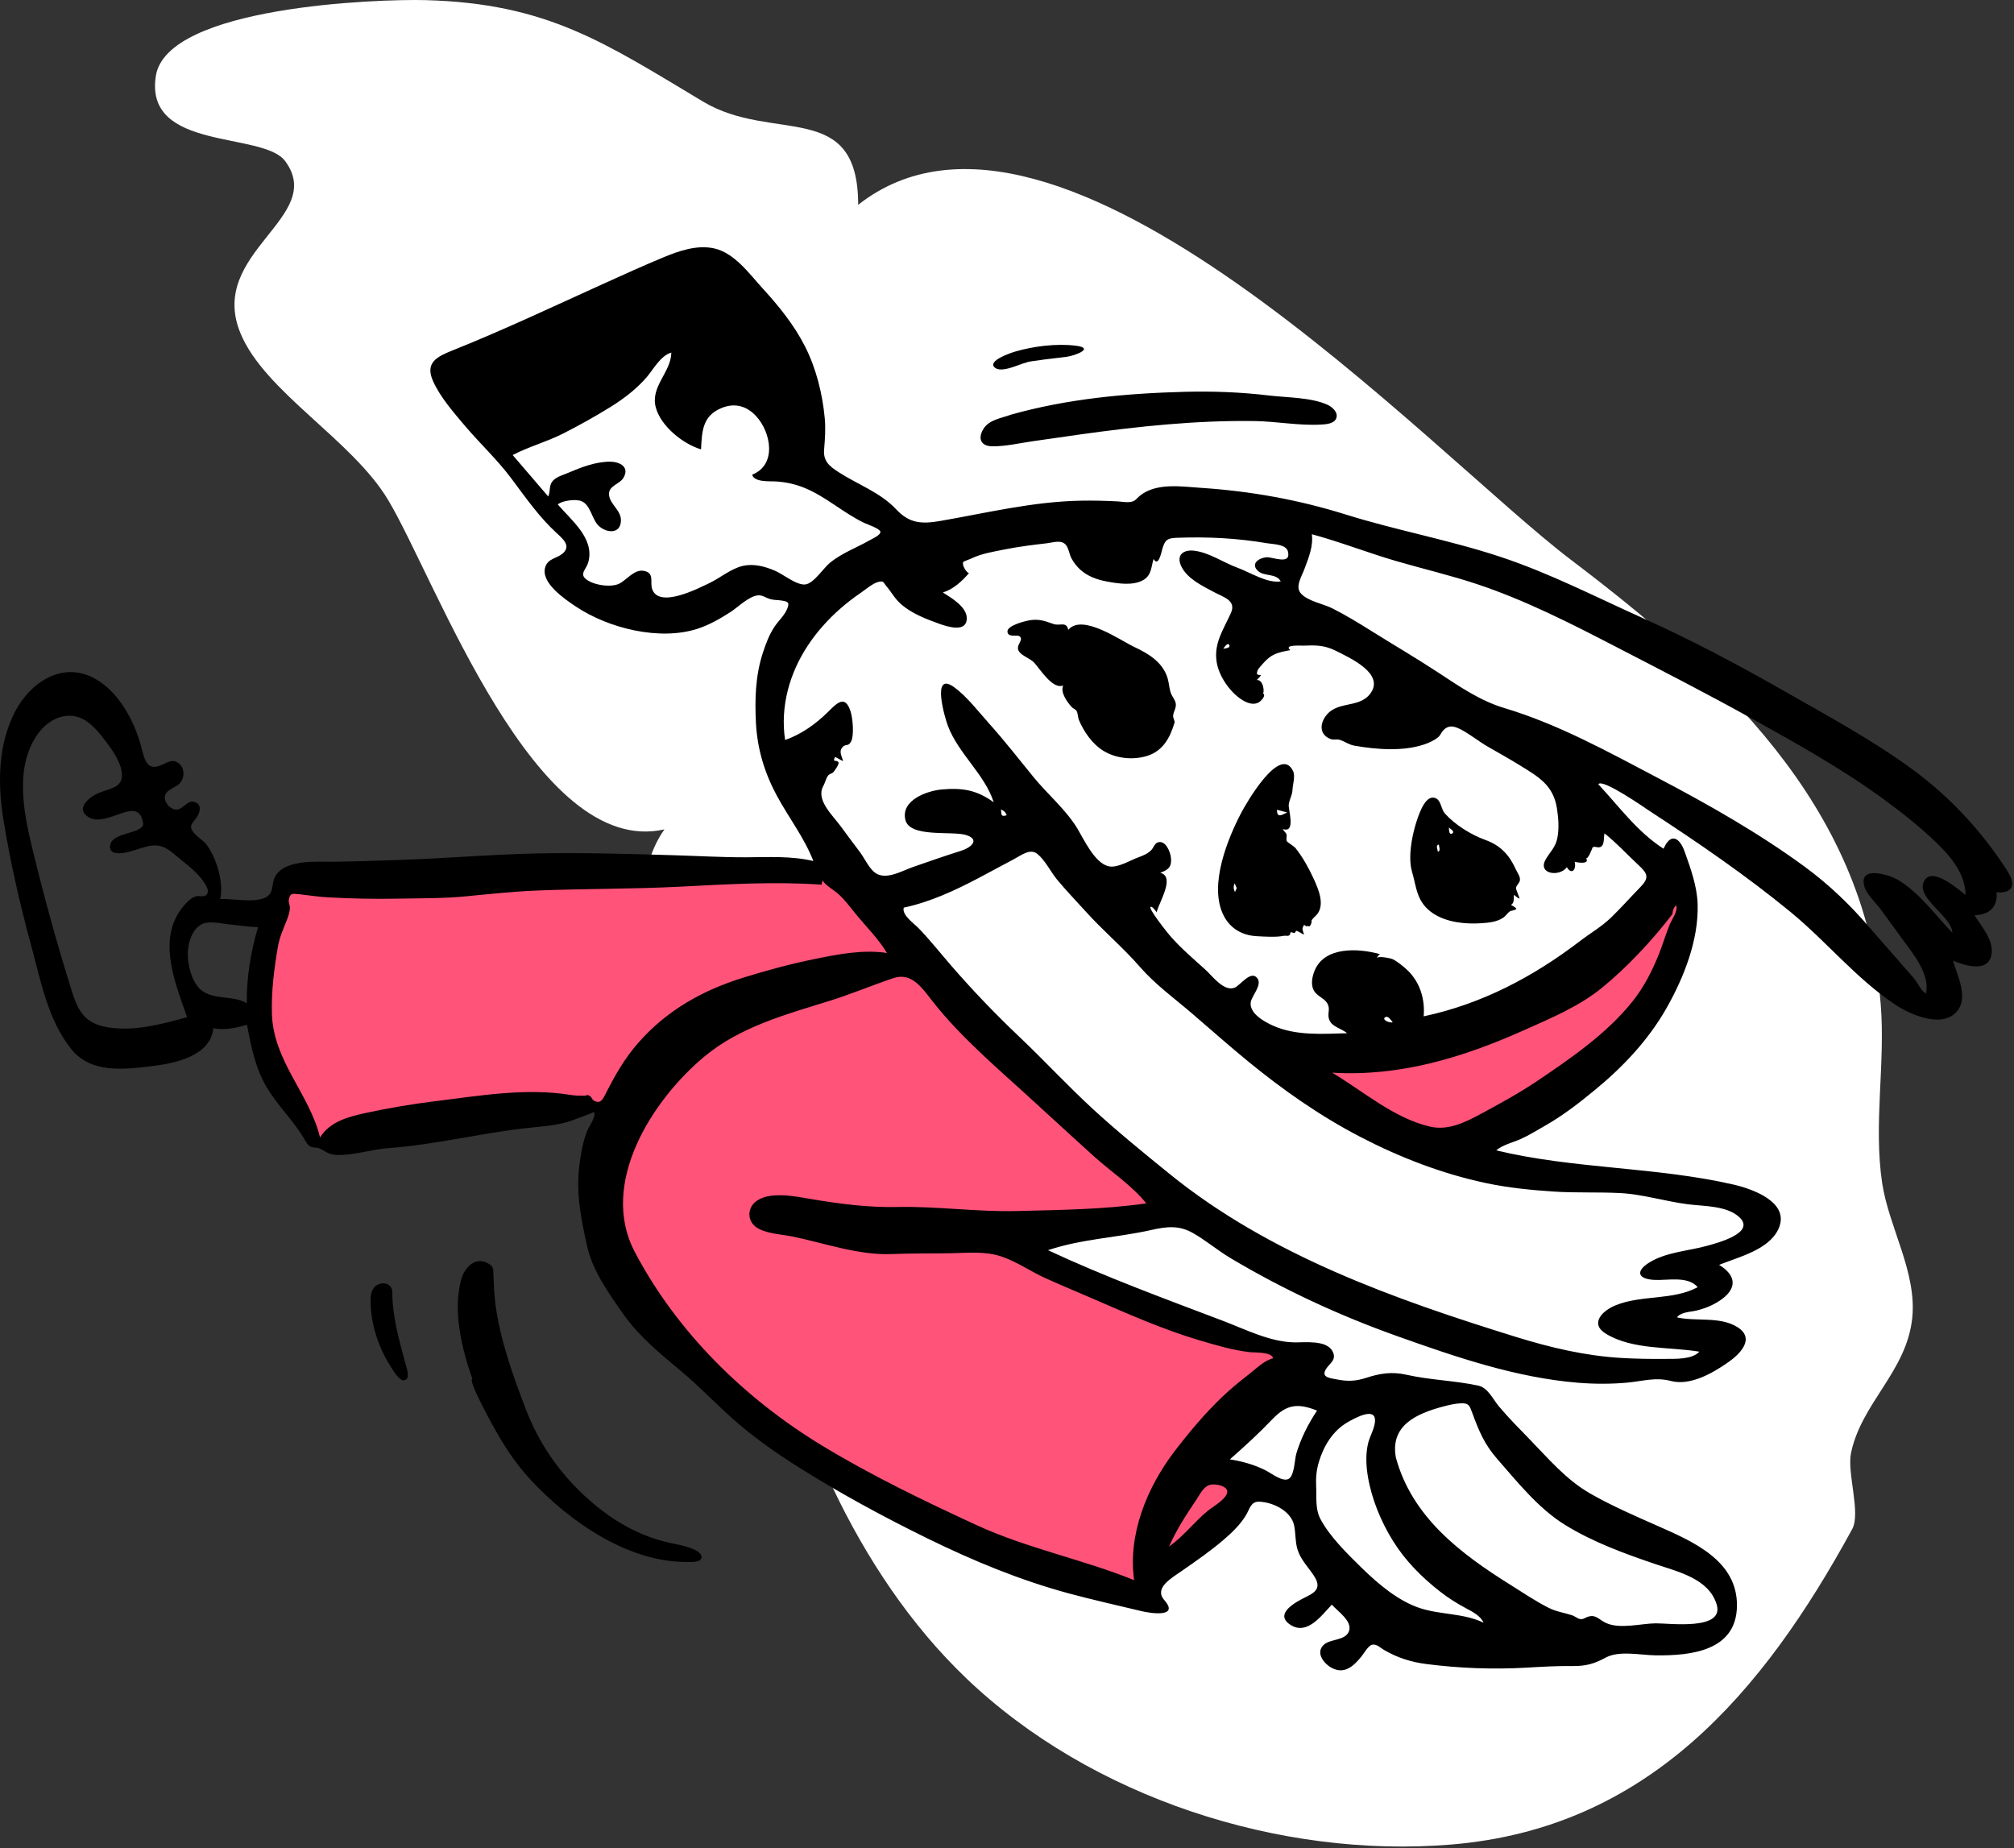 <svg width="389" height="357" viewBox="0 0 389 357" fill="none" xmlns="http://www.w3.org/2000/svg">
<rect x="0" y="0" width="389" height="357" fill="#333333" stroke="none"/>
<g clip-path="url(#clip0_2324_4234)">
<path fill-rule="evenodd" clip-rule="evenodd" d="M82.133 0.023C105.785 0.637 116.843 8.298 135.824 19.639C149.348 27.724 165.755 19.025 165.755 39.562C204.365 9.198 276.368 87.599 303.432 108.136C331.983 129.796 360.095 155.294 363.253 193.949C364.19 205.397 361.82 217.129 363.54 228.527C364.835 237.115 370.269 245.698 369.343 254.604C368.253 264.927 359.528 270.963 357.518 280.667C356.724 284.511 359.443 292.232 357.755 295.34C340.448 327.09 318.268 353.139 280.293 356.278C247.218 359.015 210.678 347.204 186.571 324.109C165.185 303.625 152.433 272.928 146.893 244.221C145.929 239.254 147.755 227.876 146.12 223.677C143.745 217.558 140.167 217.452 137.22 212.501C129.405 199.371 118.189 174.624 128.331 160.197C103.326 165.846 84.32 112.234 74.986 96.6C67.986 84.894 51.118 75.729 46.435 64.34C40.011 48.721 63.091 42.019 55.096 31.139C50.815 25.315 27.842 29.28 30.096 14.689C32.191 1.193 73.103 -0.215 82.133 0.023Z" fill="white"/>
<path fill-rule="evenodd" clip-rule="evenodd" d="M209.952 236.706C204.337 237.823 198.722 238.943 193.107 240.062C195.494 240.984 197.881 241.908 200.269 242.829C216.987 249.288 233.706 255.748 250.425 262.206L250.851 262.371C247.823 265.476 244.794 268.581 241.766 271.686C238.738 274.792 235.709 277.897 232.679 281.002C234.21 282.06 235.741 283.119 237.272 284.177C238.803 285.234 240.333 286.293 241.864 287.351L239.756 289.227C238.403 290.43 237.05 291.635 235.698 292.837C234.046 294.308 232.394 295.779 230.742 297.248C228.626 299.132 226.509 301.015 224.392 302.898L220.385 306.464C220.307 306.533 220.222 306.62 220.134 306.71C219.866 306.979 219.56 307.289 219.274 307.322C218.867 307.372 218.132 307.005 217.554 306.716C217.315 306.597 217.104 306.491 216.952 306.434C215.304 305.799 213.656 305.16 212.009 304.519C206.944 302.545 201.888 300.543 196.845 298.511C184.48 293.53 172.12 288.456 160.081 282.726C154.517 280.08 149.269 277.227 144.519 273.253C139.292 268.883 134.666 263.812 130.417 258.497C126.838 254.023 123.518 249.34 120.43 244.516C120.131 244.049 119.735 243.513 119.312 242.942C118.23 241.478 116.966 239.77 116.686 238.341C116.542 237.607 116.78 236.56 116.992 235.631C117.088 235.211 117.178 234.815 117.224 234.483C117.4 233.221 117.578 231.96 117.756 230.698C117.93 229.444 118.106 228.188 118.283 226.934C118.342 226.517 118.436 226.062 118.536 225.59C118.742 224.602 118.963 223.55 118.882 222.665C118.782 221.586 118.193 220.335 117.65 219.182C117.399 218.646 117.155 218.131 116.977 217.665C116.909 217.485 116.83 217.219 116.742 216.917C116.476 216.014 116.114 214.784 115.627 214.561C115.317 214.419 114.519 214.605 113.923 214.744C113.691 214.799 113.489 214.847 113.36 214.863C110.932 215.188 108.503 215.512 106.075 215.838C104.802 216.008 103.53 216.178 102.258 216.348C95.805 217.211 89.352 218.074 82.9 218.936L72.484 220.328C71.584 220.449 70.657 220.615 69.717 220.782C67.808 221.124 65.854 221.473 64.003 221.462C61.918 221.449 60.332 220.115 59.339 218.37C56.359 213.136 53.456 207.789 51.137 202.222C48.894 196.842 48.985 192.263 50.181 186.589C51.228 181.623 52.645 176.616 54.46 171.867C54.9 170.716 55.006 170.716 55.892 170.716C56.058 170.717 56.254 170.717 56.484 170.709C62.435 170.51 68.388 170.313 74.339 170.116C84.418 169.782 94.496 169.447 104.576 169.112C114.641 168.778 124.704 168.445 134.768 168.111C141.87 167.875 148.973 167.64 156.074 167.402C156.392 167.393 156.798 167.341 157.235 167.287C158.22 167.163 159.37 167.021 160.06 167.271C160.428 167.406 160.797 167.837 161.12 168.215C161.247 168.363 161.367 168.504 161.476 168.613C163.16 170.31 164.845 172.005 166.528 173.702C173.771 180.994 181.121 188.179 188.47 195.363C190.715 197.557 192.959 199.751 195.201 201.948C201.39 208.017 207.581 214.085 213.773 220.152C218.234 224.527 222.698 228.902 227.159 233.275C221.424 234.419 215.688 235.562 209.952 236.706ZM251.676 205.451C266.762 202.201 282.177 198.199 296.259 191.809C306.985 186.942 317.203 179.443 324.922 170.485C324.553 178.255 323.81 188.036 319.245 194.582C317.642 196.879 315.295 198.707 313.087 200.429C312.903 200.574 312.719 200.716 312.536 200.859C309.063 203.579 305.446 206.119 301.787 208.579C301.257 208.937 300.724 209.298 300.187 209.659C294.215 213.689 287.983 217.895 281.346 220.631C279.338 221.457 278.194 221.308 276.189 220.425C272.975 219.007 269.934 217.148 266.938 215.318C266.795 215.23 266.651 215.144 266.509 215.055C261.483 211.987 256.544 208.765 251.676 205.451Z" fill="#FF537A"/>
<path fill-rule="evenodd" clip-rule="evenodd" d="M137.875 47.964C141.856 48.812 144.728 52.892 147.325 55.731C150.445 59.138 153.385 62.775 155.488 66.912C157.64 71.15 158.853 76.042 159.299 80.766C159.496 82.844 159.34 84.808 159.173 86.872C158.994 89.078 160.209 90.059 161.99 91.209C165.689 93.598 170.029 95.111 173.09 98.372C175.682 101.135 178.04 101.247 181.688 100.612C190.749 99.037 199.499 96.883 208.77 96.708C211.124 96.664 213.485 96.721 215.837 96.844C216.609 96.885 217.447 97.064 218.214 96.973C219.32 96.841 219.415 96.369 220.137 95.779C223.314 93.18 228.22 93.982 232.001 94.232C241.545 94.862 250.776 96.519 259.913 99.375C269.779 102.458 279.992 104.308 289.807 107.557C299.289 110.695 308.185 115.291 317.277 119.375C326.52 123.53 335.455 128.253 344.255 133.278C352.76 138.134 361.483 142.821 369.399 148.616C376.617 153.9 382.864 160.645 387.698 168.195C389.31 170.714 389.041 172.576 385.625 172.358C385.928 175.19 384.109 176.789 381.365 176.754C382.663 178.908 385.167 181.666 384.648 184.393C383.958 188.017 379.444 186.447 377.206 185.568C377.988 188.197 380.046 192.296 378.297 194.924C375.586 198.998 368.909 195.963 365.956 193.98C358.433 188.925 352.811 181.884 345.872 176.18C337.274 169.111 327.918 162.71 318.603 156.637C317.868 156.157 309.474 150.272 308.707 151.478C312.738 155.786 316.276 160.718 321.317 163.937C322.706 160.733 324.43 161.799 325.395 164.514C326.554 167.776 327.803 171.207 327.898 174.704C328.088 181.588 325.247 188.779 321.91 194.674C318.419 200.84 313.553 206.004 308.112 210.487C305.03 213.024 301.916 215.45 298.44 217.426C296.884 218.311 295.343 219.28 293.708 220.013C292.135 220.717 290.348 221.071 288.993 222.197C304.039 225.817 319.737 225.348 334.779 228.793C338.411 229.624 345.895 232.201 343.493 237.399C341.635 241.421 335.766 242.798 332.042 244.314C335.46 246.397 335.565 248.984 332.135 251.245C330.756 252.153 329.248 252.759 327.653 253.142C326.57 253.402 324.607 253.415 323.91 254.459C327.632 255.293 332.238 254.214 335.607 256.353C339.044 258.537 336.121 261.504 333.807 263.121C330.763 265.247 326.482 267.717 322.717 266.736C319.743 265.961 317.322 266.78 314.272 267.06C311.13 267.347 307.959 267.335 304.814 267.082C292.839 266.115 281.148 262.099 269.904 258.093C258.67 254.092 247.929 249.115 237.676 243.01C235.146 241.504 232.893 239.551 230.329 238.117C227.632 236.608 225.214 236.935 222.312 237.588C215.714 239.07 208.865 239.297 202.419 241.48C213.44 246.625 224.82 250.799 236.179 255.109C240.501 256.749 245.192 259.164 249.889 259.28C251.95 259.331 256.224 258.746 257.39 261.028C258.241 262.693 256.795 263.31 256.095 264.461C255.079 266.128 257.02 266.198 258.494 266.487C260.351 266.848 261.954 266.752 263.769 266.165C266.546 265.267 268.794 264.89 271.699 265.544C276.262 266.572 280.945 266.651 285.51 267.634C287.4 268.041 288.343 270.253 289.509 271.643C291.343 273.827 293.354 275.851 295.34 277.894C299.084 281.745 302.471 285.805 307.197 288.508C311.34 290.876 315.802 292.804 320.163 294.733C326.975 297.747 335.61 301.427 335.49 310.208C335.37 318.887 326.605 319.822 319.757 319.735C316.875 319.698 312.748 318.757 310.149 320.165C307.907 321.381 306.281 321.836 303.679 321.801C300.662 321.759 297.675 321.95 294.664 322.12C288.351 322.476 281.857 322.228 275.583 321.424C272.572 321.039 269.955 320.228 267.323 318.693C266.541 318.237 265.886 317.495 265.015 317.687C264.275 317.851 263.409 319.411 262.933 319.99C261.429 321.819 259.682 323.448 257.253 322.173C255.701 321.358 254.022 319.224 255.69 317.691C256.967 316.513 259.849 316.937 260.55 315.078C261.283 313.131 258.302 311.17 257.238 309.94C255.254 312.009 252.517 315.922 249.268 313.858C246.665 312.204 248.79 310.411 250.634 309.313C252.913 307.954 255.778 307.457 253.829 304.436C252.72 302.721 251.228 301.291 250.613 299.293C250.145 297.772 250.275 296.188 249.96 294.648C249.396 291.898 245.943 290.161 243.235 290.057C241.581 289.993 241.4 291.434 240.653 292.669C239.558 294.483 237.989 296 236.394 297.37C233.777 299.618 230.942 301.564 228.117 303.53C226.245 304.834 222.853 306.74 224.878 309.05C227.839 312.43 222.414 311.665 220.416 311.181C215.764 310.054 211.089 309.027 206.466 307.778C196.983 305.214 187.967 301.475 179.158 297.16C170.508 292.921 161.956 288.285 153.821 283.122C149.878 280.621 146.046 277.925 142.497 274.886C138.686 271.624 135.274 267.93 131.415 264.718C127.41 261.384 123.467 258.162 120.431 253.869C117.618 249.892 114.443 245.461 113.389 240.657C112.223 235.352 111.232 230.575 111.904 225.103C112.186 222.821 112.596 220.418 113.479 218.287C113.732 217.675 115.269 215.437 114.72 214.793C114.752 214.828 110.495 216.438 110.045 216.579C107.183 217.48 104.139 217.604 101.173 217.952C92.4 218.978 83.781 221.129 74.96 221.77C71.636 222.013 68.23 223.227 64.9 223.077C63.329 223.007 62.78 222.231 61.537 221.764C60.97 221.552 60.458 221.77 59.899 221.427C59.245 221.023 58.968 220.3 58.584 219.674C56.529 216.332 53.677 213.566 51.634 210.216C49.338 206.445 48.506 202.21 47.706 197.929C45.615 198.552 43.384 199.041 41.206 198.605C40.67 204.014 33.714 205.398 29.368 205.922C23.941 206.575 17.59 207.403 13.756 202.628C9.249 197.017 7.839 189.34 5.999 182.561C3.838 174.599 1.974 166.448 0.658 158.301C-0.461 151.372 -0.411 143.921 2.864 137.536C5.754 131.902 11.92 127.652 18.19 131.001C22.903 133.519 25.936 139.214 27.27 144.211C27.949 146.754 28.319 149.089 31.331 147.703C32.488 147.17 33.499 146.491 34.661 147.549C35.685 148.48 35.66 150.147 34.833 151.182C34.084 152.121 32.292 152.371 31.906 153.612C31.524 154.842 32.872 156.396 34.086 156.371C35.469 156.343 36.129 154.417 37.636 154.925C39.016 155.391 38.664 156.885 38.011 157.856C37.239 159.004 36.344 159.4 37.356 160.742C38.132 161.774 39.359 162.308 40.095 163.417C41.911 166.158 43.214 170.373 42.539 173.662C44.872 173.429 50.955 174.956 52.285 172.392C52.767 171.46 52.598 170.281 53.129 169.324C53.754 168.197 54.825 167.547 56.017 167.133C58.563 166.248 61.409 166.476 64.059 166.448C68.454 166.404 72.851 166.246 77.244 166.099C86.081 165.801 94.898 165.024 103.739 164.843C112.561 164.664 121.385 164.931 130.203 165.191C134.826 165.327 139.457 165.602 144.084 165.587C148.406 165.573 152.855 165.295 157.097 166.311C155.336 161.758 152.29 157.877 149.998 153.601C147.641 149.203 146.264 144.605 146.009 139.613C145.775 135.04 145.907 130.519 147.332 126.13C147.908 124.355 148.578 122.567 149.62 121.013C150.362 119.908 151.516 118.874 152.024 117.636C152.527 116.414 152.319 116.199 150.903 115.987C150.117 115.869 149.438 115.927 148.664 115.691C147.955 115.474 147.271 114.951 146.499 114.988C144.715 115.073 142.551 117.282 141.099 118.213C139.115 119.483 137.044 120.688 134.796 121.425C127.418 123.843 117.534 121.366 111.23 117.158C109.127 115.753 104.297 112.522 105.335 109.477C105.883 107.869 107.475 107.885 108.613 106.965C110.397 105.525 108.774 104.111 107.532 102.978C104.152 99.894 101.519 96.101 98.792 92.448C96.016 88.731 92.628 85.601 89.644 82.066C87.503 79.53 85.046 76.706 83.666 73.67C81.98 69.962 84.494 68.852 87.591 67.61C97.392 63.68 106.906 59.178 116.521 54.825C120.354 53.09 124.204 51.337 128.09 49.726C131.119 48.47 134.56 47.259 137.875 47.964ZM278.701 271.685C273.511 273.072 268.479 275.362 269.611 281.525C272.716 293.017 282.115 300.099 291.735 306.113C294.161 307.63 296.57 309.273 299.129 310.56C300.634 311.319 302.138 311.492 303.704 312.013C304.087 312.14 304.821 312.687 305.159 312.721C305.962 312.804 305.97 312.517 306.688 312.283C308.251 311.774 308.784 312.827 310.193 313.481C312.87 314.72 316.958 313.587 319.783 313.551C322.392 313.518 333.122 315.009 331.57 309.903C330.052 304.912 324.112 303.595 319.812 302.138C313.821 300.107 307.61 297.849 302.215 294.491C297.086 291.297 293.116 286.279 289.171 281.782C286.713 278.978 285.646 276.385 284.378 272.939C283.84 271.481 283.713 270.993 282.189 271.053C281.012 271.099 279.835 271.382 278.701 271.685ZM260.266 274.725C257.443 276.355 255.67 279.275 254.746 282.348C254.272 283.919 254.131 285.435 254.21 287.064C254.311 289.138 254.018 291.438 255.004 293.333C256.796 296.775 260.308 300.2 263.066 302.893C266.168 305.921 270.064 309.231 274.236 310.604C278.252 311.927 282.685 311.563 286.546 313.428C285.949 312.078 284.404 311.316 283.177 310.655C281.388 309.693 279.793 308.7 278.18 307.443C274.616 304.667 271.47 301.507 269.068 297.657C266.74 293.925 264.933 289.553 264.204 285.201C263.859 283.13 263.748 280.877 264.237 278.816C264.562 277.44 265.385 276.153 265.558 274.741C265.955 271.505 261.674 273.914 260.266 274.725ZM172.582 188.921C168.453 190.302 164.431 192.009 160.251 193.311C151.803 195.941 142.958 198.316 136.024 204.097C125.935 212.511 115.673 228.601 122.588 241.775C130.757 257.338 143.885 270.188 158.832 279.249C168.373 285.034 178.515 289.919 188.64 294.587C198.433 299.103 209.09 301.164 219.056 305.212C217.801 296.387 221.569 287.247 226.852 280.338C229.691 276.626 232.729 273.001 236.112 269.771C237.772 268.184 239.54 266.764 241.349 265.35C242.719 264.277 244.173 262.803 245.906 262.348C245.605 261.071 242.29 261.281 241.339 261.169C238.058 260.779 234.781 259.809 231.618 258.866C224.732 256.815 218.158 253.922 211.581 251.058C208.365 249.658 205.119 248.326 201.924 246.878C199.048 245.573 196.338 243.658 193.334 242.665C190.244 241.644 186.923 242.001 183.731 242.062C179.896 242.134 176.091 242.061 172.257 242.224C165.853 242.499 159.245 240.098 153.019 238.828C150.925 238.399 147.849 238.298 146.051 237.028C144.422 235.878 144.299 233.593 145.788 232.249C148.352 229.94 153.688 231.104 156.683 231.606C162.221 232.533 167.678 233.256 173.322 233.134C181.05 232.968 188.672 234.111 196.404 233.914C204.742 233.699 213.131 233.624 221.404 232.438C218.563 228.901 214.551 226.312 211.211 223.276C207.377 219.795 203.548 216.308 199.735 212.802C193.017 206.62 185.695 200.531 180.054 193.317C178.121 190.846 176.078 187.751 172.582 188.921ZM233.521 286.857C232.382 287.297 231.745 288.665 231.109 289.614C229.142 292.552 227.224 295.457 225.806 298.712C228.647 296.728 230.705 293.885 233.394 291.733C234.363 290.957 237.934 288.928 236.84 287.573C236.225 286.813 234.358 286.535 233.521 286.857ZM245.786 274.098C243.173 276.836 240.388 279.381 237.548 281.881C239.992 282.26 242.502 282.965 244.688 284.13C245.687 284.662 247.874 286.376 248.991 285.592C250.027 284.861 250.048 281.905 250.384 280.768C251.242 277.859 252.698 274.972 254.386 272.462C250.738 271.003 248.544 271.208 245.786 274.098ZM195.862 165.937C193.559 167.14 191.29 168.4 188.992 169.608C184.402 172.018 179.657 174.227 174.561 175.311C174.139 176.736 176.566 178.396 177.385 179.241C179.529 181.458 181.48 183.91 183.494 186.248C187.765 191.205 192.27 195.885 197.015 200.388C201.809 204.938 206.302 209.816 211.169 214.283C215.882 218.606 220.925 222.707 225.89 226.736C245.235 242.433 269.363 250.963 292.842 258.241C299.422 260.281 306.167 261.876 313.063 262.287C315.911 262.457 318.787 262.502 321.641 262.473C323.558 262.452 326.794 262.633 328.235 261.082C322.472 260.106 315.334 260.775 310.174 257.61C306.979 255.651 309.495 253.146 312.106 252.1C317.157 250.076 323.077 251.205 327.91 248.626C325.998 246.392 322.068 247.355 319.525 247.218C316.309 247.045 315.871 245.531 318.545 243.868C321.836 241.822 326.093 241.645 329.757 240.619C331.546 240.117 339.081 238.196 336.046 235.198C333.656 232.841 329.095 233.008 326.003 232.608C321.665 232.05 317.272 230.669 312.926 230.445C308.675 230.225 304.436 230.437 300.172 230.158C295.723 229.866 291.309 229.43 286.942 228.5C278.523 226.708 270.404 223.571 262.774 219.61C254.913 215.529 247.706 210.467 240.871 204.848C237.274 201.892 233.793 198.805 230.262 195.774C226.852 192.846 223.127 190.158 220.171 186.755C216.902 182.989 213.014 179.747 209.664 176.015C207.849 173.992 205.942 172.036 204.208 169.945C202.973 168.458 201.853 166.131 200.356 164.93C198.95 163.801 197.212 165.231 195.862 165.937ZM94.34 244.067C95.318 244.643 95.248 244.981 95.293 245.967C95.384 247.988 95.433 249.98 95.704 251.993C96.626 258.876 99.072 265.696 101.546 272.163C104.016 278.614 107.856 284.242 112.928 288.933C117.843 293.478 123.308 296.768 129.874 298.114C131.002 298.345 135.438 299.129 135.497 300.712C135.542 301.9 133.284 301.703 132.486 301.701C121.193 301.684 109.965 293.858 102.574 285.919C99.516 282.633 97.248 279.113 95.116 275.214C94.804 274.645 90.36 266.588 91.222 266.291C89.192 260.489 87.424 253.284 89.069 247.164C89.684 244.877 91.769 242.558 94.34 244.067ZM75.767 249.362C75.736 254.069 77.036 258.589 78.219 263.097C78.436 263.918 79.453 266.375 78.07 266.617C77.095 266.79 75.796 264.478 75.425 263.894C73.167 260.345 71.734 256.113 71.589 251.898C71.544 250.562 71.556 248.929 72.874 248.182C74.02 247.533 75.575 247.926 75.767 249.362ZM323.767 174.874C323.223 175.296 323.074 175.912 323.023 176.565C319.131 181.629 314.375 186.744 309.426 190.787C305.005 194.398 299.486 196.698 294.313 199.007C282.487 204.287 270.376 207.98 257.294 207.189C263.333 210.779 269.228 215.999 276.223 217.615C279.699 218.417 283.01 216.783 286 215.168C289.669 213.189 293.357 211.179 296.821 208.852C303.365 204.455 310.341 199.647 315.312 193.441C317.515 190.69 319.115 187.528 320.424 184.269C321.173 182.402 321.73 180.457 322.494 178.6C322.936 177.529 324.091 176.079 323.767 174.874ZM253.38 103.189C253.688 105.534 252.741 107.76 251.947 109.908C251.406 111.369 250.15 113.259 251.212 114.56C252.472 116.103 255.553 116.605 257.28 117.477C259.836 118.767 262.289 120.25 264.712 121.771C269.063 124.5 273.517 127.095 277.806 129.915C281.881 132.594 285.871 135.359 290.593 136.772C300.961 139.875 310.647 145.232 320.196 150.253C329.933 155.373 339.643 160.866 348.531 167.375C353.287 170.859 357.483 174.9 361.298 179.386C363.261 181.693 365.311 183.921 367.276 186.227C368.145 187.247 369.089 188.217 369.907 189.279C370.516 190.068 371.092 191.433 372.011 191.917C372.826 188.161 369.457 184.141 367.406 181.35C366.003 179.443 364.617 177.524 363.227 175.607C362.25 174.263 360.497 172.764 360.069 171.123C359.031 167.135 364.829 168.929 366.523 169.919C370.719 172.365 373.768 176.738 377.099 180.171C377.014 176.89 369.7 173.352 371.717 170.049C373.315 167.428 378.201 171.731 379.649 172.87C379.612 168.798 376.772 165.411 373.991 162.739C370.89 159.76 367.457 157.03 363.994 154.49C355.899 148.553 347.041 143.621 338.281 138.752C329.566 133.907 320.688 129.37 311.835 124.786C303.237 120.335 294.53 115.908 285.324 112.839C280.163 111.118 274.87 109.886 269.651 108.365C264.185 106.772 258.878 104.673 253.38 103.189ZM187.53 107.914C187.328 108.013 186.122 108.425 186.052 108.553C185.749 109.115 186.614 110.539 187.149 110.715C185.768 112.292 184.16 113.803 182.114 114.438C183.701 115.448 186.673 117.173 186.728 119.335C186.8 122.309 182.94 121.034 181.366 120.464C178.839 119.55 176.244 118.561 174.166 116.813C172.845 115.704 172.193 114.369 171.112 113.102C170.526 112.413 170.74 112.221 169.795 112.366C168.714 112.532 167.103 113.934 166.2 114.547C164.805 115.495 163.468 116.53 162.203 117.647C159.87 119.709 157.775 122.054 156.053 124.652C152.49 130.029 150.674 136.484 151.638 142.924C154.751 141.865 157.584 139.821 159.911 137.528C161.569 135.896 163.218 134.041 164.29 137.424C164.708 138.742 164.996 141.956 164.41 143.169C163.862 144.302 163.37 143.583 162.711 144.332C161.95 145.2 162.634 146.07 162.835 147.019C162.321 146.745 161.807 146.472 161.295 146.198C160.725 147.397 161.5 146.655 161.931 147.215C162.18 147.542 161.215 148.842 161.018 149.078C160.608 149.566 160.268 149.306 159.825 149.977C159.54 150.409 159.319 151.288 159.022 151.815C157.487 154.535 160.925 157.554 162.499 159.756C163.665 161.387 164.895 162.968 166.088 164.577C166.962 165.756 167.613 167.236 168.662 168.269C170.742 170.32 174.071 168.249 176.363 167.456C179.471 166.38 182.521 165.307 185.653 164.325C187.488 163.751 189.373 162.208 186.668 161.309C183.983 160.415 175.678 161.907 174.859 158.314C173.99 154.494 179.174 152.725 181.91 152.487C185.916 152.137 188.646 152.587 191.94 154.965C190.15 149.473 185.179 145.672 183.092 140.223C182.525 138.743 179.779 129.46 184.322 132.756C186.756 134.521 189.018 137.495 191.01 139.711C194.025 143.066 196.788 146.631 199.643 150.121C202.367 153.451 205.958 156.444 208.155 160.137C209.39 162.213 211.451 166.692 214.108 167.321C215.81 167.723 218.217 166.209 219.766 165.637C220.722 165.283 221.654 164.936 222.381 164.186C222.756 163.798 223.026 162.94 223.561 162.736C225.105 162.149 226.034 164.5 226.163 165.647C226.364 167.412 225.664 168.031 224.093 168.575C227.096 169.33 223.792 174.393 223.409 176.212C223.353 176.135 222.627 175.068 222.274 175.145C221.569 175.298 225.63 180.33 225.93 180.677C228.01 183.082 230.417 185.129 232.774 187.25C234.129 188.471 236.363 191.563 238.427 190.787C239.571 190.357 241.509 187.399 242.791 188.87C243.949 190.198 241.704 192.365 241.569 193.644C241.342 195.79 244.247 197.379 245.919 198.124C250.349 200.096 255.465 199.695 260.185 199.572C259.069 198.585 257.043 198.35 256.65 196.68C256.383 195.546 257.056 194.753 256.248 193.627C255.582 192.701 254.333 192.347 253.766 191.322C253.142 190.193 253.431 188.697 253.883 187.558C255.797 182.731 262.449 183.154 266.538 184.293C266.291 184.471 266.102 184.691 265.973 184.955L265.94 185.023L265.948 185.013C266.36 184.623 268.6 185.095 268.895 185.225C269.826 185.635 271.201 186.76 271.936 187.481C274.303 189.803 275.259 193.045 274.979 196.308C286.207 193.919 296.147 188.673 305.181 181.761C307.245 180.183 309.351 179.004 311.233 177.171C313.167 175.287 314.958 173.271 316.84 171.338C318.608 169.521 318.246 168.734 316.45 167.069C314.264 165.044 312.245 162.818 309.902 160.967C309.748 161.65 309.9 162.92 309.369 163.433C308.783 164 307.983 163.292 307.594 163.706C307.63 163.669 306.664 166.218 306.313 165.709C307.221 167.026 304.62 166.614 304.137 166.437C304.524 167.77 303.647 169.173 302.633 167.499C301.251 169.435 296.881 168.862 298.561 165.975C299.388 164.55 300.431 163.663 300.78 161.958C301.172 160.05 301.019 158.016 300.713 156.108C299.994 151.61 297.146 150.044 293.518 147.8C291.492 146.547 289.408 145.392 287.344 144.203C285.531 143.158 283.853 141.742 281.985 140.813C280.643 140.146 279.673 140.079 278.726 141.107C278.336 141.531 278.275 141.977 277.751 142.417C277.082 142.981 276.014 143.469 275.192 143.754C271.065 145.184 265.851 144.774 261.633 144.034C260.478 143.832 259.821 143.242 258.787 142.907C258.133 142.695 257.68 143.004 256.977 142.734C255.14 142.03 254.865 140.33 255.76 138.77C257.86 135.114 262.396 137.035 264.682 133.958C267.527 130.123 260.782 127.095 258.021 125.707C255.813 124.595 254.12 124.613 251.729 124.707C251.228 124.726 247.826 124.483 249.231 125.575C246.726 126.041 245.504 126.312 243.829 128.294C243.389 128.814 242.772 129.349 242.775 130.076C242.777 130.459 243.547 130.372 243.549 130.368C243.499 130.636 242.833 131.246 242.74 131.348C244.055 131.228 244.257 133.818 243.93 133.903L243.909 133.905L243.954 133.929C244.627 134.341 243.536 135.427 243.137 135.655C242.003 136.304 240.669 135.703 239.675 135.03C237.452 133.524 235.446 130.583 235.005 127.933C234.387 124.213 236.35 121.562 237.758 118.375C238.813 115.991 236.362 115.364 234.542 114.396C232.316 113.212 229.334 111.809 228.177 109.415C227.121 107.234 228.524 106.112 230.68 106.376C233.596 106.733 236.305 108.671 239.031 109.664C241.453 110.545 244.729 112.7 247.373 112.3C246.531 110.696 244.197 111.382 243.011 110.31C241.443 108.893 243.168 107.746 244.633 107.635C245.77 107.548 249.423 109.22 248.766 106.536C248.416 105.098 245.901 105.127 244.761 104.932C238.975 103.942 233.202 103.655 227.334 103.875C225.432 103.947 225.01 104.27 224.476 106.116C224.295 106.743 223.761 109.563 222.805 107.972C222.328 109.544 222.421 111.091 220.855 112.016C218.862 113.192 215.879 112.714 213.727 112.308C211.88 111.96 210.058 111.31 208.647 110.026C207.945 109.387 207.374 108.635 206.928 107.798C206.55 107.087 206.39 105.824 205.852 105.22C204.952 104.21 203.442 104.791 202.21 104.933C199.461 105.25 196.751 105.585 194.035 106.129C191.779 106.583 189.602 106.903 187.53 107.914ZM267.561 196.473C266.764 196.966 268.514 197.673 268.994 197.444C268.716 197.153 268.136 196.117 267.561 196.473ZM265.94 185.023L265.921 185.045C265.897 185.079 265.884 185.117 265.884 185.162C265.897 185.127 265.912 185.092 265.926 185.056L265.94 185.023ZM277.423 154.237C278.344 154.727 278.35 156.313 279.082 157.132C281.042 159.326 284.141 161.243 286.889 162.235C289.849 163.304 291.533 165.148 292.798 167.956C293.06 168.535 293.639 169.295 293.577 169.965C293.519 170.592 292.901 170.929 292.81 171.497C292.768 171.757 293.55 173.529 293.505 173.545C293.285 173.62 292.429 172.826 292.433 172.83C292.31 173.534 292.557 174.249 291.927 174.745L291.85 174.801L291.863 174.807C292.067 174.906 293.007 175.399 292.846 175.586C292.624 175.846 291.945 175.845 291.639 176.034C291.154 176.332 290.877 176.879 290.419 177.203C289.19 178.074 287.595 178.225 286.125 178.324C283.031 178.531 279.423 178.175 276.779 176.411C273.576 174.273 273.608 171.345 272.727 168.37C271.741 165.032 273.096 159.366 274.502 156.316C274.982 155.275 276.006 153.484 277.423 154.237ZM55.78 173.813C55.695 174.251 55.998 174.842 55.991 175.304C55.98 176.241 55.628 177.132 55.29 177.989C54.654 179.591 53.989 181.076 53.688 182.795C52.952 187.016 52.391 191.515 52.518 195.795C52.79 204.986 59.7 211.144 61.82 219.7C63.731 216.582 67.448 215.662 70.782 214.945C75.218 213.989 79.654 213.24 84.158 212.689C92.773 211.632 101.484 210.094 110.157 211.481C111.112 211.635 111.805 211.641 112.731 211.638C113.748 211.635 113.136 211.288 113.969 211.713C114.194 211.829 114.388 212.373 114.632 212.527C115.882 213.32 116.355 212.499 117.002 211.224C118.779 207.717 120.61 204.484 123.222 201.496C128.784 195.131 135.705 191.264 143.703 188.793C148.286 187.375 152.798 186.16 157.499 185.207C161.99 184.296 166.738 183.371 171.325 184.072C169.627 181.273 167.249 178.946 165.193 176.419C164.194 175.192 163.231 173.883 162.065 172.806C161.039 171.859 159.655 171.202 158.838 170.046C158.795 170.323 158.752 170.599 158.709 170.875C149.563 170.238 140.389 170.799 131.252 171.268C122.072 171.738 112.886 171.637 103.705 172.009C99.096 172.195 94.535 172.689 89.947 173.133C85.53 173.561 81.168 173.487 76.743 173.579C72.26 173.67 67.858 173.563 63.382 173.328C61.505 173.231 59.684 172.931 57.834 172.725C56.359 172.562 56.026 172.53 55.78 173.813ZM249.747 148.924C250.229 149.927 249.695 151.467 249.644 152.528C249.588 153.73 249.035 154.325 248.917 155.433C248.814 156.395 250.357 161.054 247.756 160.119C247.898 160.446 248.377 160.835 248.48 161.132C248.611 161.503 248.364 162.162 248.541 162.468C248.701 162.742 249.894 163.392 250.243 163.833C251.62 165.565 252.775 167.648 253.699 169.658C254.661 171.75 255.911 174.671 254.413 176.576C254.053 177.033 253.693 177.213 253.337 177.747C253.371 178.164 253.257 178.537 252.996 178.869C252.833 178.956 252.684 178.941 252.549 178.829C252.059 179.248 251.976 177.944 251.585 179.312C251.491 179.642 251.99 180.598 251.827 180.524C251.531 180.39 250.589 179.748 250.336 179.787C249.937 180.669 249.785 179.889 249.218 180.123C249.261 180.444 249.127 180.654 248.814 180.754C248.553 180.75 248.292 180.746 248.031 180.741C246.528 181.07 244.17 180.911 242.641 180.819C239.72 180.645 237.348 179.163 236.139 176.412C233.62 170.682 237.068 162.114 239.745 156.988C240.66 155.236 247.25 143.73 249.747 148.924ZM277.903 163.119C277.972 163.631 278.288 164.351 277.734 164.527C277.639 163.953 277.245 163.276 277.903 163.119ZM238.471 170.62C239.036 172.018 238.919 171.176 238.548 172.299C238.227 171.752 238.202 171.194 238.471 170.62ZM279.844 159.857C280.126 160.089 281.145 160.659 280.446 161.009C279.836 161.315 279.889 160.207 279.844 159.857ZM246.629 156.409C246.667 158.034 247.472 157.471 248.63 156.928C247.963 156.755 247.296 156.582 246.629 156.409ZM7.557 141.432C2.788 147.683 4.471 156.48 6.151 163.491C8.435 173.019 11.055 182.502 14.005 191.843C15.338 196.064 17.032 197.997 21.589 198.537C26.526 199.121 31.421 197.763 36.138 196.469C33.717 189.556 29.944 180.587 36.064 174.34C36.624 173.769 37.152 173.322 37.937 173.112C38.455 172.974 39.307 173.29 39.753 172.94C40.655 172.233 39.783 170.963 39.286 170.244C37.776 168.059 35.457 166.548 33.475 164.843C30.985 162.704 29.327 163.129 26.485 164.064C25.353 164.436 20.902 165.927 21.274 163.259C21.544 161.318 25.223 161.007 26.586 160.28C27.619 159.729 27.814 159.542 27.528 158.427C27.08 156.684 25.971 156.421 24.418 156.801C22.42 157.291 19.165 159.102 17.155 157.876C14.284 156.124 17.494 153.786 19.227 153.096C21.041 152.374 23.62 152.131 23.56 149.707C23.501 147.394 21.758 144.952 20.426 143.189C19.137 141.483 17.413 139.326 15.322 138.583C12.372 137.534 9.338 139.097 7.557 141.432ZM39.08 178.465C36.824 179.501 36.116 182.879 36.299 185.097C36.476 187.241 37.29 190.184 39.161 191.462C41.616 193.141 45.086 192.254 47.667 193.771C47.615 188.811 48.413 183.857 49.837 179.111C47.893 178.996 45.964 178.722 44.029 178.52C42.613 178.372 40.435 177.843 39.08 178.465ZM193.335 156.341C193.963 156.682 194.16 156.785 194.45 157.469C193.204 157.818 193.499 157.331 193.335 156.341ZM198.665 119.845C200.646 119.477 201.704 119.919 203.487 120.528C204.757 120.962 205.971 119.946 206.334 121.658C209.015 118.442 216.404 123.7 219.023 124.932C221.787 126.231 224.58 127.859 225.528 131.025C225.808 131.963 225.818 132.983 226.163 133.903C226.423 134.596 227.028 135.215 227.108 135.974C227.201 136.854 226.58 137.512 226.585 138.356C226.586 138.691 226.95 139.286 226.863 139.575C225.982 142.529 224.596 145.095 221.486 146.03C218.778 146.845 215.522 146.509 213.104 145.011C210.959 143.683 209.353 141.35 208.383 139.055C208.214 138.658 208.166 137.677 207.955 137.356C207.649 136.888 207.35 136.942 207.016 136.582C206.132 135.626 204.758 133.762 205.349 132.379C203.365 133.294 200.832 129.161 199.778 128.024C198.987 127.172 197.419 126.707 196.826 125.841C196.014 124.653 197.821 123.684 196.961 122.919C196.501 122.51 194.656 123.248 194.586 121.991C194.522 120.829 197.907 119.986 198.665 119.845ZM243.844 133.874C243.866 133.894 243.888 133.904 243.909 133.905L243.901 133.9L243.844 133.874ZM236.272 125.299C236.419 125.105 237.18 123.918 237.449 124.63C237.67 125.213 236.562 125.238 236.272 125.299ZM129.669 68.102C127.595 68.677 126.204 71.347 124.891 72.873C122.93 75.15 120.445 77.044 117.9 78.619C114.936 80.45 111.856 82.175 108.75 83.747C105.598 85.343 102.156 86.264 99.022 87.892C101.311 90.559 103.599 93.226 105.886 95.893C106.399 94.744 105.912 93.673 106.949 92.704C107.669 92.032 108.849 91.71 109.742 91.327C112.231 90.263 114.984 89.204 117.732 89.172C119.506 89.151 121.676 90.059 120.455 92.232C119.683 93.603 117.433 93.772 117.642 95.644C117.844 97.438 119.958 98.566 119.934 100.502C119.902 103.223 117.144 102.997 115.636 101.564C114.289 100.285 114.114 97.54 112.298 96.798C111.214 96.356 108.634 96.662 107.731 97.431C110.34 100.493 114.888 103.986 113.631 108.578C113.243 109.989 111.912 110.779 113.139 111.824C114.553 113.029 118.004 113.534 119.614 112.731C121.121 111.979 122.567 109.792 124.549 110.3C126.42 110.779 125.523 112.461 125.952 113.748C127.246 117.626 134.909 113.626 137.007 112.628C139.113 111.627 141.157 109.855 143.434 109.315C145.583 108.806 147.809 109.421 149.779 110.277C151.254 110.918 153.954 113.137 155.597 112.88C157.246 112.623 159.046 109.714 160.329 108.677C162.632 106.815 165.374 105.834 167.925 104.377C168.33 104.146 170.145 103.351 170.044 102.71C169.948 102.093 167.42 101.237 166.978 101.027C162.933 99.108 159.604 95.983 155.454 94.263C153.605 93.495 151.694 93.084 149.7 92.985C148.595 92.93 145.665 93.163 145.272 91.685C150.117 89.774 148.911 83.475 146.038 80.37C144.211 78.395 141.892 77.764 139.355 78.813C135.68 80.332 135.576 83.284 135.406 86.796C131.918 85.759 127.626 82.316 126.66 78.683C125.587 74.643 129.596 71.955 129.669 68.102ZM228.812 75.68C234.291 75.537 239.723 75.744 245.166 76.397C248.518 76.799 253.262 76.749 256.391 78.177C257.304 78.594 258.571 79.67 258.069 80.852C257.637 81.87 256.067 81.955 255.14 82.008C250.925 82.249 246.566 81.39 242.333 81.328C231.085 81.163 219.835 82.355 208.706 83.904C205.638 84.332 202.572 84.789 199.506 85.22C196.95 85.579 194.2 86.248 191.615 86.202C189.575 86.166 188.787 84.84 189.902 82.92C190.988 81.049 193.42 80.787 195.26 80.096C206.171 77.018 217.52 75.975 228.812 75.68ZM207.758 66.77C211.608 67.243 207.542 68.725 205.945 68.929C205.404 68.999 198.24 69.796 198.287 70.011C196.887 70.309 193.41 72.169 192.104 70.967C190.701 69.675 195.211 68.157 196.131 67.89C199.669 66.867 204.052 66.314 207.758 66.77Z" fill="black"/>
</g>
<defs>
<clipPath id="clip0_2324_4234">
<rect width="388.651" height="356.667" fill="white"/>
</clipPath>
</defs>
</svg>
